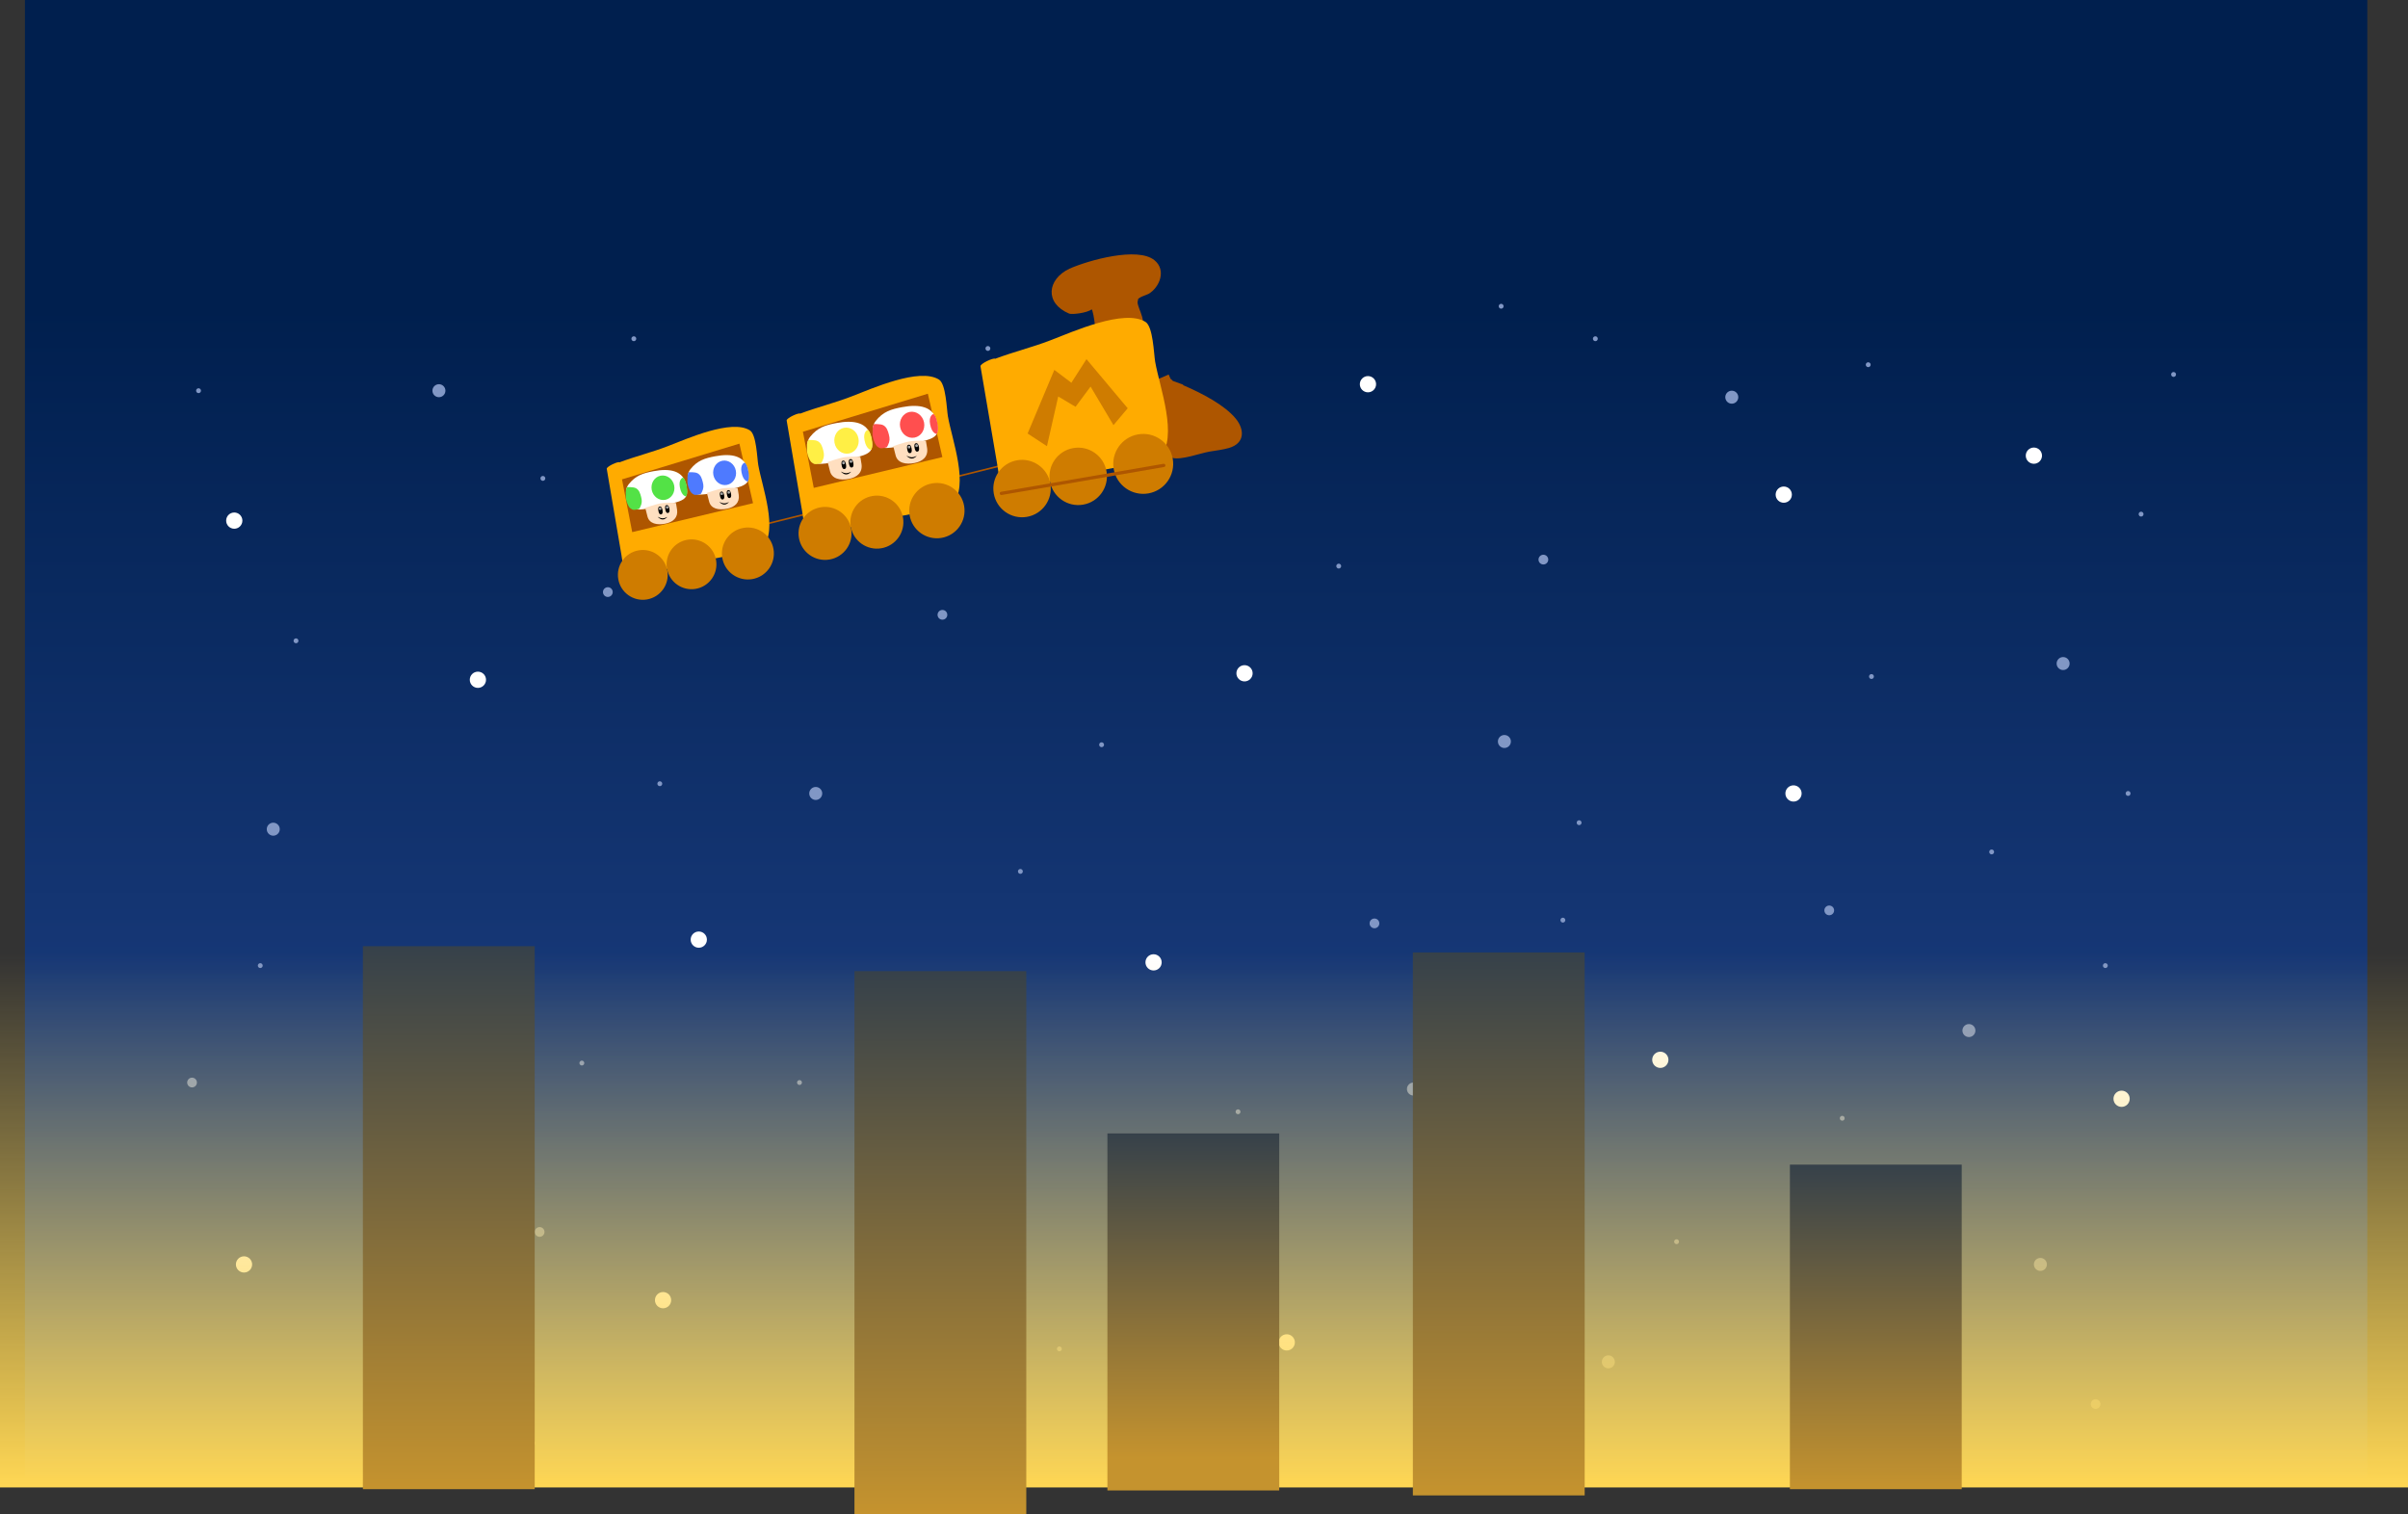 <svg version="1.1" xmlns="http://www.w3.org/2000/svg" xmlns:xlink="http://www.w3.org/1999/xlink" width="741.289" height="466.163" viewBox="0,0,741.289,466.163"><rect x="0" y="0" width="741.289" height="466.163" fill="#333333" stroke="none"/><defs><linearGradient x1="241.618" y1="0.942" x2="241.618" y2="361.241" gradientUnits="userSpaceOnUse" id="color-1"><stop offset="0" stop-color="#001f4e"/><stop offset="1" stop-color="#274a95"/></linearGradient><linearGradient x1="244.797" y1="199.966" x2="244.797" y2="364.291" gradientUnits="userSpaceOnUse" id="color-2"><stop offset="0" stop-color="#ffd754" stop-opacity="0"/><stop offset="1" stop-color="#ffd754"/></linearGradient><linearGradient x1="241.51" y1="255.301" x2="241.51" y2="355.217" gradientUnits="userSpaceOnUse" id="color-3"><stop offset="0" stop-color="#36414a"/><stop offset="1" stop-color="#c5932e"/></linearGradient><linearGradient x1="335.54" y1="199.578" x2="335.54" y2="366.745" gradientUnits="userSpaceOnUse" id="color-4"><stop offset="0" stop-color="#36414a"/><stop offset="1" stop-color="#c5932e"/></linearGradient><linearGradient x1="12.312" y1="197.657" x2="12.312" y2="364.824" gradientUnits="userSpaceOnUse" id="color-5"><stop offset="0" stop-color="#36414a"/><stop offset="1" stop-color="#c5932e"/></linearGradient><linearGradient x1="451.609" y1="264.908" x2="451.609" y2="364.824" gradientUnits="userSpaceOnUse" id="color-6"><stop offset="0" stop-color="#36414a"/><stop offset="1" stop-color="#c5932e"/></linearGradient><linearGradient x1="163.642" y1="205.343" x2="163.642" y2="372.51" gradientUnits="userSpaceOnUse" id="color-7"><stop offset="0" stop-color="#36414a"/><stop offset="1" stop-color="#c5932e"/></linearGradient></defs><g transform="translate(125.847,93.653)"><g data-paper-data="{&quot;isPaintingLayer&quot;:true}" fill-rule="nonzero" stroke-linejoin="miter" stroke-miterlimit="10" stroke-dasharray="" stroke-dashoffset="0" style="mix-blend-mode: normal"><path d="M-118.174,-93.653h721.087v454.894h-721.087z" data-paper-data="{&quot;origPos&quot;:null}" fill="url(#color-1)" stroke="none" stroke-width="0.857" stroke-linecap="butt"/><path d="M86.773,195.633c0,-1.381 1.119,-2.5 2.5,-2.5c1.381,0 2.5,1.119 2.5,2.5c0,1.381 -1.119,2.5 -2.5,2.5c-1.381,0 -2.5,-1.119 -2.5,-2.5z" fill="#ffffff" stroke="none" stroke-width="0.5" stroke-linecap="butt"/><path d="M254.773,113.633c0,-1.381 1.119,-2.5 2.5,-2.5c1.381,0 2.5,1.119 2.5,2.5c0,1.381 -1.119,2.5 -2.5,2.5c-1.381,0 -2.5,-1.119 -2.5,-2.5z" fill="#ffffff" stroke="none" stroke-width="0.5" stroke-linecap="butt"/><path d="M382.773,232.633c0,-1.381 1.119,-2.5 2.5,-2.5c1.381,0 2.5,1.119 2.5,2.5c0,1.381 -1.119,2.5 -2.5,2.5c-1.381,0 -2.5,-1.119 -2.5,-2.5z" fill="#ffffff" stroke="none" stroke-width="0.5" stroke-linecap="butt"/><path d="M267.773,319.633c0,-1.381 1.119,-2.5 2.5,-2.5c1.381,0 2.5,1.119 2.5,2.5c0,1.381 -1.119,2.5 -2.5,2.5c-1.381,0 -2.5,-1.119 -2.5,-2.5z" fill="#ffffff" stroke="none" stroke-width="0.5" stroke-linecap="butt"/><path d="M420.773,58.633c0,-1.381 1.119,-2.5 2.5,-2.5c1.381,0 2.5,1.119 2.5,2.5c0,1.381 -1.119,2.5 -2.5,2.5c-1.381,0 -2.5,-1.119 -2.5,-2.5z" fill="#ffffff" stroke="none" stroke-width="0.5" stroke-linecap="butt"/><path d="M444.773,308.633c0,-1.381 1.119,-2.5 2.5,-2.5c1.381,0 2.5,1.119 2.5,2.5c0,1.381 -1.119,2.5 -2.5,2.5c-1.381,0 -2.5,-1.119 -2.5,-2.5z" fill="#ffffff" stroke="none" stroke-width="0.5" stroke-linecap="butt"/><path d="M75.773,306.633c0,-1.381 1.119,-2.5 2.5,-2.5c1.381,0 2.5,1.119 2.5,2.5c0,1.381 -1.119,2.5 -2.5,2.5c-1.381,0 -2.5,-1.119 -2.5,-2.5z" fill="#ffffff" stroke="none" stroke-width="0.5" stroke-linecap="butt"/><path d="M423.773,150.633c0,-1.381 1.119,-2.5 2.5,-2.5c1.381,0 2.5,1.119 2.5,2.5c0,1.381 -1.119,2.5 -2.5,2.5c-1.381,0 -2.5,-1.119 -2.5,-2.5z" fill="#ffffff" stroke="none" stroke-width="0.5" stroke-linecap="butt"/><path d="M292.773,24.633c0,-1.381 1.119,-2.5 2.5,-2.5c1.381,0 2.5,1.119 2.5,2.5c0,1.381 -1.119,2.5 -2.5,2.5c-1.381,0 -2.5,-1.119 -2.5,-2.5z" fill="#ffffff" stroke="none" stroke-width="0.5" stroke-linecap="butt"/><path d="M18.773,115.633c0,-1.381 1.119,-2.5 2.5,-2.5c1.381,0 2.5,1.119 2.5,2.5c0,1.381 -1.119,2.5 -2.5,2.5c-1.381,0 -2.5,-1.119 -2.5,-2.5z" fill="#ffffff" stroke="none" stroke-width="0.5" stroke-linecap="butt"/><path d="M226.773,202.633c0,-1.381 1.119,-2.5 2.5,-2.5c1.381,0 2.5,1.119 2.5,2.5c0,1.381 -1.119,2.5 -2.5,2.5c-1.381,0 -2.5,-1.119 -2.5,-2.5z" fill="#ffffff" stroke="none" stroke-width="0.5" stroke-linecap="butt"/><path d="M-53.227,295.633c0,-1.381 1.119,-2.5 2.5,-2.5c1.381,0 2.5,1.119 2.5,2.5c0,1.381 -1.119,2.5 -2.5,2.5c-1.381,0 -2.5,-1.119 -2.5,-2.5z" fill="#ffffff" stroke="none" stroke-width="0.5" stroke-linecap="butt"/><path d="M-56.227,66.633c0,-1.381 1.119,-2.5 2.5,-2.5c1.381,0 2.5,1.119 2.5,2.5c0,1.381 -1.119,2.5 -2.5,2.5c-1.381,0 -2.5,-1.119 -2.5,-2.5z" fill="#ffffff" stroke="none" stroke-width="0.5" stroke-linecap="butt"/><path d="M497.773,46.633c0,-1.381 1.119,-2.5 2.5,-2.5c1.381,0 2.5,1.119 2.5,2.5c0,1.381 -1.119,2.5 -2.5,2.5c-1.381,0 -2.5,-1.119 -2.5,-2.5z" fill="#ffffff" stroke="none" stroke-width="0.5" stroke-linecap="butt"/><path d="M524.773,244.633c0,-1.381 1.119,-2.5 2.5,-2.5c1.381,0 2.5,1.119 2.5,2.5c0,1.381 -1.119,2.5 -2.5,2.5c-1.381,0 -2.5,-1.119 -2.5,-2.5z" fill="#ffffff" stroke="none" stroke-width="0.5" stroke-linecap="butt"/><path d="M-43.727,161.633c0,-1.105 0.895,-2 2,-2c1.105,0 2,0.895 2,2c0,1.105 -0.895,2 -2,2c-1.105,0 -2,-0.895 -2,-2z" fill="#8197c5" stroke="none" stroke-width="0.5" stroke-linecap="butt"/><path d="M7.273,26.633c0,-1.105 0.895,-2 2,-2c1.105,0 2,0.895 2,2c0,1.105 -0.895,2 -2,2c-1.105,0 -2,-0.895 -2,-2z" fill="#8197c5" stroke="none" stroke-width="0.5" stroke-linecap="butt"/><path d="M123.273,150.633c0,-1.105 0.895,-2 2,-2c1.105,0 2,0.895 2,2c0,1.105 -0.895,2 -2,2c-1.105,0 -2,-0.895 -2,-2z" fill="#8197c5" stroke="none" stroke-width="0.5" stroke-linecap="butt"/><path d="M219.273,52.633c0,-1.105 0.895,-2 2,-2c1.105,0 2,0.895 2,2c0,1.105 -0.895,2 -2,2c-1.105,0 -2,-0.895 -2,-2z" fill="#8197c5" stroke="none" stroke-width="0.5" stroke-linecap="butt"/><path d="M335.273,134.633c0,-1.105 0.895,-2 2,-2c1.105,0 2,0.895 2,2c0,1.105 -0.895,2 -2,2c-1.105,0 -2,-0.895 -2,-2z" fill="#8197c5" stroke="none" stroke-width="0.5" stroke-linecap="butt"/><path d="M507.273,110.633c0,-1.105 0.895,-2 2,-2c1.105,0 2,0.895 2,2c0,1.105 -0.895,2 -2,2c-1.105,0 -2,-0.895 -2,-2z" fill="#8197c5" stroke="none" stroke-width="0.5" stroke-linecap="butt"/><path d="M500.273,295.633c0,-1.105 0.895,-2 2,-2c1.105,0 2,0.895 2,2c0,1.105 -0.895,2 -2,2c-1.105,0 -2,-0.895 -2,-2z" fill="#8197c5" stroke="none" stroke-width="0.5" stroke-linecap="butt"/><path d="M367.273,325.633c0,-1.105 0.895,-2 2,-2c1.105,0 2,0.895 2,2c0,1.105 -0.895,2 -2,2c-1.105,0 -2,-0.895 -2,-2z" fill="#8197c5" stroke="none" stroke-width="0.5" stroke-linecap="butt"/><path d="M179.273,265.633c0,-1.105 0.895,-2 2,-2c1.105,0 2,0.895 2,2c0,1.105 -0.895,2 -2,2c-1.105,0 -2,-0.895 -2,-2z" fill="#8197c5" stroke="none" stroke-width="0.5" stroke-linecap="butt"/><path d="M307.273,241.633c0,-1.105 0.895,-2 2,-2c1.105,0 2,0.895 2,2c0,1.105 -0.895,2 -2,2c-1.105,0 -2,-0.895 -2,-2z" fill="#8197c5" stroke="none" stroke-width="0.5" stroke-linecap="butt"/><path d="M-6.727,229.633c0,-1.105 0.895,-2 2,-2c1.105,0 2,0.895 2,2c0,1.105 -0.895,2 -2,2c-1.105,0 -2,-0.895 -2,-2z" fill="#8197c5" stroke="none" stroke-width="0.5" stroke-linecap="butt"/><path d="M478.273,223.633c0,-1.105 0.895,-2 2,-2c1.105,0 2,0.895 2,2c0,1.105 -0.895,2 -2,2c-1.105,0 -2,-0.895 -2,-2z" fill="#8197c5" stroke="none" stroke-width="0.5" stroke-linecap="butt"/><path d="M405.273,28.633c0,-1.105 0.895,-2 2,-2c1.105,0 2,0.895 2,2c0,1.105 -0.895,2 -2,2c-1.105,0 -2,-0.895 -2,-2z" fill="#8197c5" stroke="none" stroke-width="0.5" stroke-linecap="butt"/><path d="M162.773,95.633c0,-0.828 0.672,-1.5 1.5,-1.5c0.828,0 1.5,0.672 1.5,1.5c0,0.828 -0.672,1.5 -1.5,1.5c-0.828,0 -1.5,-0.672 -1.5,-1.5z" fill="#8197c5" stroke="none" stroke-width="0.5" stroke-linecap="butt"/><path d="M295.773,190.633c0,-0.828 0.672,-1.5 1.5,-1.5c0.828,0 1.5,0.672 1.5,1.5c0,0.828 -0.672,1.5 -1.5,1.5c-0.828,0 -1.5,-0.672 -1.5,-1.5z" fill="#8197c5" stroke="none" stroke-width="0.5" stroke-linecap="butt"/><path d="M313.773,314.633c0,-0.828 0.672,-1.5 1.5,-1.5c0.828,0 1.5,0.672 1.5,1.5c0,0.828 -0.672,1.5 -1.5,1.5c-0.828,0 -1.5,-0.672 -1.5,-1.5z" fill="#8197c5" stroke="none" stroke-width="0.5" stroke-linecap="butt"/><path d="M435.773,186.633c0,-0.828 0.672,-1.5 1.5,-1.5c0.828,0 1.5,0.672 1.5,1.5c0,0.828 -0.672,1.5 -1.5,1.5c-0.828,0 -1.5,-0.672 -1.5,-1.5z" fill="#8197c5" stroke="none" stroke-width="0.5" stroke-linecap="butt"/><path d="M347.773,78.633c0,-0.828 0.672,-1.5 1.5,-1.5c0.828,0 1.5,0.672 1.5,1.5c0,0.828 -0.672,1.5 -1.5,1.5c-0.828,0 -1.5,-0.672 -1.5,-1.5z" fill="#8197c5" stroke="none" stroke-width="0.5" stroke-linecap="butt"/><path d="M59.773,88.633c0,-0.828 0.672,-1.5 1.5,-1.5c0.828,0 1.5,0.672 1.5,1.5c0,0.828 -0.672,1.5 -1.5,1.5c-0.828,0 -1.5,-0.672 -1.5,-1.5z" fill="#8197c5" stroke="none" stroke-width="0.5" stroke-linecap="butt"/><path d="M151.773,337.633c0,-0.828 0.672,-1.5 1.5,-1.5c0.828,0 1.5,0.672 1.5,1.5c0,0.828 -0.672,1.5 -1.5,1.5c-0.828,0 -1.5,-0.672 -1.5,-1.5z" fill="#8197c5" stroke="none" stroke-width="0.5" stroke-linecap="butt"/><path d="M38.773,285.633c0,-0.828 0.672,-1.5 1.5,-1.5c0.828,0 1.5,0.672 1.5,1.5c0,0.828 -0.672,1.5 -1.5,1.5c-0.828,0 -1.5,-0.672 -1.5,-1.5z" fill="#8197c5" stroke="none" stroke-width="0.5" stroke-linecap="butt"/><path d="M-68.227,239.633c0,-0.828 0.672,-1.5 1.5,-1.5c0.828,0 1.5,0.672 1.5,1.5c0,0.828 -0.672,1.5 -1.5,1.5c-0.828,0 -1.5,-0.672 -1.5,-1.5z" fill="#8197c5" stroke="none" stroke-width="0.5" stroke-linecap="butt"/><path d="M-12.227,342.633c0,-0.828 0.672,-1.5 1.5,-1.5c0.828,0 1.5,0.672 1.5,1.5c0,0.828 -0.672,1.5 -1.5,1.5c-0.828,0 -1.5,-0.672 -1.5,-1.5z" fill="#8197c5" stroke="none" stroke-width="0.5" stroke-linecap="butt"/><path d="M517.773,338.633c0,-0.828 0.672,-1.5 1.5,-1.5c0.828,0 1.5,0.672 1.5,1.5c0,0.828 -0.672,1.5 -1.5,1.5c-0.828,0 -1.5,-0.672 -1.5,-1.5z" fill="#8197c5" stroke="none" stroke-width="0.5" stroke-linecap="butt"/><path d="M187.523,174.633c0,-0.414 0.336,-0.75 0.75,-0.75c0.414,0 0.75,0.336 0.75,0.75c0,0.414 -0.336,0.75 -0.75,0.75c-0.414,0 -0.75,-0.336 -0.75,-0.75z" fill="#8197c5" stroke="none" stroke-width="0.5" stroke-linecap="butt"/><path d="M119.523,239.633c0,-0.414 0.336,-0.75 0.75,-0.75c0.414,0 0.75,0.336 0.75,0.75c0,0.414 -0.336,0.75 -0.75,0.75c-0.414,0 -0.75,-0.336 -0.75,-0.75z" fill="#8197c5" stroke="none" stroke-width="0.5" stroke-linecap="butt"/><path d="M76.523,147.633c0,-0.414 0.336,-0.75 0.75,-0.75c0.414,0 0.75,0.336 0.75,0.75c0,0.414 -0.336,0.75 -0.75,0.75c-0.414,0 -0.75,-0.336 -0.75,-0.75z" fill="#8197c5" stroke="none" stroke-width="0.5" stroke-linecap="butt"/><path d="M40.523,53.633c0,-0.414 0.336,-0.75 0.75,-0.75c0.414,0 0.75,0.336 0.75,0.75c0,0.414 -0.336,0.75 -0.75,0.75c-0.414,0 -0.75,-0.336 -0.75,-0.75z" fill="#8197c5" stroke="none" stroke-width="0.5" stroke-linecap="butt"/><path d="M222.523,284.633c0,-0.414 0.336,-0.75 0.75,-0.75c0.414,0 0.75,0.336 0.75,0.75c0,0.414 -0.336,0.75 -0.75,0.75c-0.414,0 -0.75,-0.336 -0.75,-0.75z" fill="#8197c5" stroke="none" stroke-width="0.5" stroke-linecap="butt"/><path d="M354.523,189.633c0,-0.414 0.336,-0.75 0.75,-0.75c0.414,0 0.75,0.336 0.75,0.75c0,0.414 -0.336,0.75 -0.75,0.75c-0.414,0 -0.75,-0.336 -0.75,-0.75z" fill="#8197c5" stroke="none" stroke-width="0.5" stroke-linecap="butt"/><path d="M389.523,288.633c0,-0.414 0.336,-0.75 0.75,-0.75c0.414,0 0.75,0.336 0.75,0.75c0,0.414 -0.336,0.75 -0.75,0.75c-0.414,0 -0.75,-0.336 -0.75,-0.75z" fill="#8197c5" stroke="none" stroke-width="0.5" stroke-linecap="butt"/><path d="M521.523,203.633c0,-0.414 0.336,-0.75 0.75,-0.75c0.414,0 0.75,0.336 0.75,0.75c0,0.414 -0.336,0.75 -0.75,0.75c-0.414,0 -0.75,-0.336 -0.75,-0.75z" fill="#8197c5" stroke="none" stroke-width="0.5" stroke-linecap="butt"/><path d="M449.523,114.633c0,-0.414 0.336,-0.75 0.75,-0.75c0.414,0 0.75,0.336 0.75,0.75c0,0.414 -0.336,0.75 -0.75,0.75c-0.414,0 -0.75,-0.336 -0.75,-0.75z" fill="#8197c5" stroke="none" stroke-width="0.5" stroke-linecap="butt"/><path d="M335.523,0.633c0,-0.414 0.336,-0.75 0.75,-0.75c0.414,0 0.75,0.336 0.75,0.75c0,0.414 -0.336,0.75 -0.75,0.75c-0.414,0 -0.75,-0.336 -0.75,-0.75z" fill="#8197c5" stroke="none" stroke-width="0.5" stroke-linecap="butt"/><path d="M359.523,159.633c0,-0.414 0.336,-0.75 0.75,-0.75c0.414,0 0.75,0.336 0.75,0.75c0,0.414 -0.336,0.75 -0.75,0.75c-0.414,0 -0.75,-0.336 -0.75,-0.75z" fill="#8197c5" stroke="none" stroke-width="0.5" stroke-linecap="butt"/><path d="M177.523,13.633c0,-0.414 0.336,-0.75 0.75,-0.75c0.414,0 0.75,0.336 0.75,0.75c0,0.414 -0.336,0.75 -0.75,0.75c-0.414,0 -0.75,-0.336 -0.75,-0.75z" fill="#8197c5" stroke="none" stroke-width="0.5" stroke-linecap="butt"/><path d="M430.523,348.633c0,-0.414 0.336,-0.75 0.75,-0.75c0.414,0 0.75,0.336 0.75,0.75c0,0.414 -0.336,0.75 -0.75,0.75c-0.414,0 -0.75,-0.336 -0.75,-0.75z" fill="#8197c5" stroke="none" stroke-width="0.5" stroke-linecap="butt"/><path d="M528.523,150.633c0,-0.414 0.336,-0.75 0.75,-0.75c0.414,0 0.75,0.336 0.75,0.75c0,0.414 -0.336,0.75 -0.75,0.75c-0.414,0 -0.75,-0.336 -0.75,-0.75z" fill="#8197c5" stroke="none" stroke-width="0.5" stroke-linecap="butt"/><path d="M542.523,21.633c0,-0.414 0.336,-0.75 0.75,-0.75c0.414,0 0.75,0.336 0.75,0.75c0,0.414 -0.336,0.75 -0.75,0.75c-0.414,0 -0.75,-0.336 -0.75,-0.75z" fill="#8197c5" stroke="none" stroke-width="0.5" stroke-linecap="butt"/><path d="M212.523,135.633c0,-0.414 0.336,-0.75 0.75,-0.75c0.414,0 0.75,0.336 0.75,0.75c0,0.414 -0.336,0.75 -0.75,0.75c-0.414,0 -0.75,-0.336 -0.75,-0.75z" fill="#8197c5" stroke="none" stroke-width="0.5" stroke-linecap="butt"/><path d="M37.523,350.633c0,-0.414 0.336,-0.75 0.75,-0.75c0.414,0 0.75,0.336 0.75,0.75c0,0.414 -0.336,0.75 -0.75,0.75c-0.414,0 -0.75,-0.336 -0.75,-0.75z" fill="#8197c5" stroke="none" stroke-width="0.5" stroke-linecap="butt"/><path d="M68.523,10.633c0,-0.414 0.336,-0.75 0.75,-0.75c0.414,0 0.75,0.336 0.75,0.75c0,0.414 -0.336,0.75 -0.75,0.75c-0.414,0 -0.75,-0.336 -0.75,-0.75z" fill="#8197c5" stroke="none" stroke-width="0.5" stroke-linecap="butt"/><path d="M285.523,80.633c0,-0.414 0.336,-0.75 0.75,-0.75c0.414,0 0.75,0.336 0.75,0.75c0,0.414 -0.336,0.75 -0.75,0.75c-0.414,0 -0.75,-0.336 -0.75,-0.75z" fill="#8197c5" stroke="none" stroke-width="0.5" stroke-linecap="butt"/><path d="M364.523,10.633c0,-0.414 0.336,-0.75 0.75,-0.75c0.414,0 0.75,0.336 0.75,0.75c0,0.414 -0.336,0.75 -0.75,0.75c-0.414,0 -0.75,-0.336 -0.75,-0.75z" fill="#8197c5" stroke="none" stroke-width="0.5" stroke-linecap="butt"/><path d="M448.523,18.633c0,-0.414 0.336,-0.75 0.75,-0.75c0.414,0 0.75,0.336 0.75,0.75c0,0.414 -0.336,0.75 -0.75,0.75c-0.414,0 -0.75,-0.336 -0.75,-0.75z" fill="#8197c5" stroke="none" stroke-width="0.5" stroke-linecap="butt"/><path d="M532.523,64.633c0,-0.414 0.336,-0.75 0.75,-0.75c0.414,0 0.75,0.336 0.75,0.75c0,0.414 -0.336,0.75 -0.75,0.75c-0.414,0 -0.75,-0.336 -0.75,-0.75z" fill="#8197c5" stroke="none" stroke-width="0.5" stroke-linecap="butt"/><path d="M486.523,168.633c0,-0.414 0.336,-0.75 0.75,-0.75c0.414,0 0.75,0.336 0.75,0.75c0,0.414 -0.336,0.75 -0.75,0.75c-0.414,0 -0.75,-0.336 -0.75,-0.75z" fill="#8197c5" stroke="none" stroke-width="0.5" stroke-linecap="butt"/><path d="M440.523,250.633c0,-0.414 0.336,-0.75 0.75,-0.75c0.414,0 0.75,0.336 0.75,0.75c0,0.414 -0.336,0.75 -0.75,0.75c-0.414,0 -0.75,-0.336 -0.75,-0.75z" fill="#8197c5" stroke="none" stroke-width="0.5" stroke-linecap="butt"/><path d="M344.523,278.633c0,-0.414 0.336,-0.75 0.75,-0.75c0.414,0 0.75,0.336 0.75,0.75c0,0.414 -0.336,0.75 -0.75,0.75c-0.414,0 -0.75,-0.336 -0.75,-0.75z" fill="#8197c5" stroke="none" stroke-width="0.5" stroke-linecap="butt"/><path d="M254.523,248.633c0,-0.414 0.336,-0.75 0.75,-0.75c0.414,0 0.75,0.336 0.75,0.75c0,0.414 -0.336,0.75 -0.75,0.75c-0.414,0 -0.75,-0.336 -0.75,-0.75z" fill="#8197c5" stroke="none" stroke-width="0.5" stroke-linecap="butt"/><path d="M180.523,222.633c0,-0.414 0.336,-0.75 0.75,-0.75c0.414,0 0.75,0.336 0.75,0.75c0,0.414 -0.336,0.75 -0.75,0.75c-0.414,0 -0.75,-0.336 -0.75,-0.75z" fill="#8197c5" stroke="none" stroke-width="0.5" stroke-linecap="butt"/><path d="M52.523,233.633c0,-0.414 0.336,-0.75 0.75,-0.75c0.414,0 0.75,0.336 0.75,0.75c0,0.414 -0.336,0.75 -0.75,0.75c-0.414,0 -0.75,-0.336 -0.75,-0.75z" fill="#8197c5" stroke="none" stroke-width="0.5" stroke-linecap="butt"/><path d="M199.523,321.633c0,-0.414 0.336,-0.75 0.75,-0.75c0.414,0 0.75,0.336 0.75,0.75c0,0.414 -0.336,0.75 -0.75,0.75c-0.414,0 -0.75,-0.336 -0.75,-0.75z" fill="#8197c5" stroke="none" stroke-width="0.5" stroke-linecap="butt"/><path d="M-46.477,203.633c0,-0.414 0.336,-0.75 0.75,-0.75c0.414,0 0.75,0.336 0.75,0.75c0,0.414 -0.336,0.75 -0.75,0.75c-0.414,0 -0.75,-0.336 -0.75,-0.75z" fill="#8197c5" stroke="none" stroke-width="0.5" stroke-linecap="butt"/><path d="M-35.477,103.633c0,-0.414 0.336,-0.75 0.75,-0.75c0.414,0 0.75,0.336 0.75,0.75c0,0.414 -0.336,0.75 -0.75,0.75c-0.414,0 -0.75,-0.336 -0.75,-0.75z" fill="#8197c5" stroke="none" stroke-width="0.5" stroke-linecap="butt"/><path d="M-65.477,26.633c0,-0.414 0.336,-0.75 0.75,-0.75c0.414,0 0.75,0.336 0.75,0.75c0,0.414 -0.336,0.75 -0.75,0.75c-0.414,0 -0.75,-0.336 -0.75,-0.75z" fill="#8197c5" stroke="none" stroke-width="0.5" stroke-linecap="butt"/><path d="M-125.847,364.291v-164.325h741.289v164.325z" fill="url(#color-2)" stroke="none" stroke-width="NaN" stroke-linecap="butt"/><g data-paper-data="{&quot;index&quot;:null}"><path d="M188.668,48.117l-82.421,20.474" data-paper-data="{&quot;origPos&quot;:null}" fill="none" stroke="#ae5600" stroke-width="0.5" stroke-linecap="round"/><g data-paper-data="{&quot;origPos&quot;:null}" stroke="none" stroke-linecap="butt"><g data-paper-data="{&quot;origPos&quot;:null}"><path d="M120.498,33.683c5.22,-1.963 10.504,-3.242 15.703,-5.247c6.404,-2.457 20.965,-9 27.011,-5.229c2.171,1.354 2.362,9.071 2.75,11.325c1.231,7.147 6.659,21.327 1.339,27.243c-1.396,1.553 -7.87,2.076 -10.018,2.446c-7.897,1.039 -15.99,3.651 -24.002,4.856c-2.172,0.327 -4.915,2.334 -7.093,1.531c-5.032,-1.855 -4.362,-2.576 -5.08,-6.748c-1.318,-7.648 -4.788,-28.08 -4.788,-28.08c0.008,-0.758 3.728,-2.462 4.179,-2.096z" data-paper-data="{&quot;origPos&quot;:null}" fill="#ffab00" stroke-width="0.5"/><path d="M120.096,71.953c-0.765,-4.441 2.215,-8.661 6.656,-9.426c4.441,-0.765 8.661,2.215 9.426,6.656c0.765,4.441 -2.215,8.661 -6.656,9.426c-4.441,0.765 -8.661,-2.215 -9.426,-6.656z" data-paper-data="{&quot;origPos&quot;:null}" fill="#cf7c00" stroke-width="0"/><path d="M136.057,68.483c-0.765,-4.441 2.215,-8.661 6.656,-9.426c4.441,-0.765 8.661,2.215 9.426,6.656c0.765,4.441 -2.215,8.661 -6.656,9.426c-4.441,0.765 -8.661,-2.215 -9.426,-6.656z" data-paper-data="{&quot;origPos&quot;:null}" fill="#cf7c00" stroke-width="0"/><path d="M154.176,65.001c-0.798,-4.634 2.311,-9.038 6.945,-9.836c4.634,-0.798 9.038,2.311 9.836,6.945c0.798,4.634 -2.311,9.038 -6.945,9.836c-4.634,0.798 -9.038,-2.311 -9.836,-6.945z" data-paper-data="{&quot;origPos&quot;:null}" fill="#cf7c00" stroke-width="0"/><path d="M124.667,56.551l-3.345,-17.282l38.467,-11.707l4.46,19.512z" data-paper-data="{&quot;origPos&quot;:null}" fill="#ae5600" stroke-width="0"/></g><g data-paper-data="{&quot;origPos&quot;:null,&quot;index&quot;:null,&quot;origRot&quot;:0}"><g data-paper-data="{&quot;origPos&quot;:null}" fill="none" stroke-width="1" font-family="sans-serif" font-weight="normal" font-size="12" text-anchor="start"/><g data-paper-data="{&quot;origPos&quot;:null}" fill="none" stroke-width="1" font-family="sans-serif" font-weight="normal" font-size="12" text-anchor="start"/><g data-paper-data="{&quot;origPos&quot;:null}" fill="none" stroke-width="1" font-family="sans-serif" font-weight="normal" font-size="12" text-anchor="start"/><g data-paper-data="{&quot;origPos&quot;:null}" fill="none" stroke-width="1" font-family="sans-serif" font-weight="normal" font-size="12" text-anchor="start"/><g data-paper-data="{&quot;origPos&quot;:null}" fill="none" stroke-width="1" font-family="sans-serif" font-weight="normal" font-size="12" text-anchor="start"/><g data-paper-data="{&quot;origPos&quot;:null}" stroke-width="0"><g data-paper-data="{&quot;origPos&quot;:null}"><path d="M131.693,36.583c5.242,-0.983 9.868,-0.306 10.738,4.867c0.464,2.759 0.29,4.005 -2.324,5.004c-2.001,0.765 -8.012,1.872 -10.11,2.304c-4.586,0.943 -6.352,0.391 -7.174,-3.546c-0.321,-1.54 -0.281,-3.108 0.694,-4.342c2.286,-2.892 4.675,-3.63 8.175,-4.287z" data-paper-data="{&quot;origPos&quot;:null}" fill="#ffffff"/><path d="M138.427,41.322c0.41,2.185 -0.907,4.266 -2.942,4.647c-2.035,0.382 -4.017,-1.08 -4.426,-3.265c-0.41,-2.185 0.907,-4.266 2.942,-4.647c2.035,-0.382 4.017,1.08 4.426,3.265z" data-paper-data="{&quot;origPos&quot;:null}" fill="#ffef45"/><path d="M122.897,46.711c-0.242,-0.939 -0.421,-1.191 -0.307,-3.082c-0.108,-0.727 0.354,-1.798 0.354,-1.798c0,0 2.089,-0.16 2.972,0.347c1.037,0.594 1.374,1.695 1.675,2.851c0.317,1.216 0.309,2.047 -0.269,3.247c-0.28,0.581 -0.393,0.669 -0.393,0.669c0,0 -1.458,0.494 -2.213,0.217c-0.922,-0.477 -1.257,-0.886 -1.818,-2.451z" data-paper-data="{&quot;origPos&quot;:null,&quot;origRot&quot;:0}" fill="#ffef45"/><path d="M140.29,41.891c-0.532,-2.719 0.992,-3.194 0.992,-3.194c0,0 0.717,0.113 1.254,2.831c0.471,2.383 -0.162,3.331 -0.162,3.331c0,0 -1.498,0.03 -2.084,-2.967z" data-paper-data="{&quot;origPos&quot;:null}" fill="#ffef45"/></g><g data-paper-data="{&quot;origPos&quot;:null}"><path d="M138.979,46.988c0,0 0.173,0.782 0.385,2.221c0.378,2.563 -1.305,4.092 -3.913,4.581c-2.608,0.489 -5.233,0.058 -5.814,-2.467c-0.313,-1.362 -0.715,-2.73 -0.715,-2.73c0,0 3.661,-1.253 4.969,-1.453c2.534,-0.388 5.088,-0.153 5.088,-0.153z" data-paper-data="{&quot;origPos&quot;:null}" fill="#ffdfc0"/><path d="M134.655,52.406c-0.949,0.008 -1.637,-0.888 -1.637,-0.888c0,0 0.879,0.518 1.634,0.512c0.755,-0.006 1.507,-0.463 1.507,-0.463c0,0 -0.555,0.83 -1.504,0.838z" data-paper-data="{&quot;origPos&quot;:null,&quot;origRot&quot;:0}" fill="#000000"/><g data-paper-data="{&quot;origPos&quot;:null}"><path d="M136.841,48.858c0.133,0.71 0.065,1.305 -0.43,1.411c-0.545,0.117 -0.779,-0.45 -0.912,-1.16c-0.133,-0.71 -0.093,-1.313 0.429,-1.411c0.522,-0.098 0.779,0.45 0.912,1.16z" data-paper-data="{&quot;origPos&quot;:null}" fill="#000000"/><path d="M136.521,48.353c0.044,0.237 -0.025,0.444 -0.323,0.504c-0.329,0.067 -0.44,-0.116 -0.484,-0.353c-0.044,-0.237 0.009,-0.445 0.323,-0.504c0.314,-0.059 0.44,0.116 0.484,0.353z" data-paper-data="{&quot;origPos&quot;:null}" fill="#aaaaaa"/></g><g data-paper-data="{&quot;origPos&quot;:null}"><path d="M134.584,49.325c0.133,0.71 0.065,1.305 -0.43,1.411c-0.545,0.117 -0.779,-0.45 -0.912,-1.16c-0.133,-0.71 -0.093,-1.313 0.429,-1.411c0.522,-0.098 0.779,0.45 0.912,1.16z" data-paper-data="{&quot;origPos&quot;:null}" fill="#000000"/><path d="M134.22,48.796c0.044,0.237 -0.025,0.444 -0.323,0.504c-0.329,0.067 -0.44,-0.116 -0.484,-0.353c-0.044,-0.237 0.009,-0.445 0.323,-0.504c0.314,-0.059 0.44,0.116 0.484,0.353z" data-paper-data="{&quot;origPos&quot;:null}" fill="#aaaaaa"/></g></g></g></g><g data-paper-data="{&quot;origPos&quot;:null,&quot;index&quot;:null,&quot;origRot&quot;:0}"><g data-paper-data="{&quot;origPos&quot;:null}" fill="none" stroke-width="1" font-family="sans-serif" font-weight="normal" font-size="12" text-anchor="start"/><g data-paper-data="{&quot;origPos&quot;:null}" fill="none" stroke-width="1" font-family="sans-serif" font-weight="normal" font-size="12" text-anchor="start"/><g data-paper-data="{&quot;origPos&quot;:null}" fill="none" stroke-width="1" font-family="sans-serif" font-weight="normal" font-size="12" text-anchor="start"/><g data-paper-data="{&quot;origPos&quot;:null}" fill="none" stroke-width="1" font-family="sans-serif" font-weight="normal" font-size="12" text-anchor="start"/><g data-paper-data="{&quot;origPos&quot;:null}" fill="none" stroke-width="1" font-family="sans-serif" font-weight="normal" font-size="12" text-anchor="start"/><g data-paper-data="{&quot;origPos&quot;:null}" stroke-width="0"><g data-paper-data="{&quot;origPos&quot;:null}"><path d="M151.889,31.693c5.242,-0.983 9.868,-0.306 10.738,4.867c0.464,2.759 0.29,4.005 -2.324,5.004c-2.001,0.765 -8.012,1.872 -10.11,2.304c-4.586,0.943 -6.352,0.391 -7.174,-3.546c-0.321,-1.54 -0.281,-3.108 0.694,-4.342c2.286,-2.892 4.675,-3.63 8.175,-4.286z" data-paper-data="{&quot;origPos&quot;:null}" fill="#ffffff"/><path d="M158.623,36.432c0.41,2.185 -0.907,4.266 -2.942,4.647c-2.035,0.382 -4.017,-1.08 -4.427,-3.265c-0.41,-2.185 0.907,-4.266 2.942,-4.647c2.035,-0.382 4.017,1.08 4.426,3.265z" data-paper-data="{&quot;origPos&quot;:null}" fill="#ff4f4f"/><path d="M143.094,41.82c-0.242,-0.939 -0.421,-1.191 -0.307,-3.082c-0.108,-0.727 0.354,-1.798 0.354,-1.798c0,0 2.089,-0.16 2.972,0.347c1.037,0.594 1.374,1.695 1.675,2.851c0.317,1.216 0.309,2.047 -0.269,3.247c-0.28,0.581 -0.393,0.669 -0.393,0.669c0,0 -1.458,0.494 -2.212,0.217c-0.922,-0.477 -1.257,-0.886 -1.818,-2.451z" data-paper-data="{&quot;origPos&quot;:null,&quot;origRot&quot;:0}" fill="#ff4f4f"/><path d="M160.486,37.001c-0.532,-2.719 0.992,-3.194 0.992,-3.194c0,0 0.717,0.113 1.254,2.831c0.471,2.383 -0.162,3.331 -0.162,3.331c0,0 -1.498,0.03 -2.084,-2.967z" data-paper-data="{&quot;origPos&quot;:null}" fill="#ff4f4f"/></g><g data-paper-data="{&quot;origPos&quot;:null}"><path d="M159.175,42.098c0,0 0.173,0.782 0.385,2.221c0.378,2.563 -1.305,4.092 -3.913,4.581c-2.608,0.489 -5.233,0.058 -5.814,-2.467c-0.313,-1.362 -0.715,-2.73 -0.715,-2.73c0,0 3.661,-1.253 4.969,-1.453c2.534,-0.388 5.088,-0.153 5.088,-0.153z" data-paper-data="{&quot;origPos&quot;:null}" fill="#ffdfc0"/><path d="M154.852,47.515c-0.949,0.008 -1.637,-0.888 -1.637,-0.888c0,0 0.879,0.518 1.634,0.512c0.755,-0.006 1.507,-0.463 1.507,-0.463c0,0 -0.555,0.83 -1.504,0.838z" data-paper-data="{&quot;origPos&quot;:null,&quot;origRot&quot;:0}" fill="#000000"/><g data-paper-data="{&quot;origPos&quot;:null}"><path d="M157.038,43.968c0.133,0.71 0.065,1.305 -0.43,1.411c-0.545,0.117 -0.779,-0.45 -0.912,-1.16c-0.133,-0.71 -0.093,-1.313 0.429,-1.411c0.522,-0.098 0.779,0.45 0.912,1.16z" data-paper-data="{&quot;origPos&quot;:null}" fill="#000000"/><path d="M156.718,43.463c0.044,0.237 -0.025,0.444 -0.323,0.504c-0.329,0.067 -0.44,-0.116 -0.484,-0.353c-0.044,-0.237 0.009,-0.445 0.323,-0.504c0.314,-0.059 0.44,0.116 0.484,0.353z" data-paper-data="{&quot;origPos&quot;:null}" fill="#aaaaaa"/></g><g data-paper-data="{&quot;origPos&quot;:null}"><path d="M154.78,44.435c0.133,0.71 0.065,1.305 -0.43,1.411c-0.545,0.117 -0.779,-0.45 -0.912,-1.16c-0.133,-0.71 -0.093,-1.313 0.43,-1.411c0.522,-0.098 0.779,0.45 0.912,1.16z" data-paper-data="{&quot;origPos&quot;:null}" fill="#000000"/><path d="M154.417,43.905c0.044,0.237 -0.025,0.444 -0.323,0.504c-0.329,0.067 -0.44,-0.116 -0.484,-0.353c-0.044,-0.237 0.009,-0.445 0.323,-0.504c0.314,-0.059 0.44,0.116 0.484,0.353z" data-paper-data="{&quot;origPos&quot;:null}" fill="#aaaaaa"/></g></g></g></g></g><g data-paper-data="{&quot;origPos&quot;:null}" stroke="none" stroke-linecap="butt"><g data-paper-data="{&quot;origPos&quot;:null}"><path d="M64.86,48.685c4.904,-1.844 9.87,-3.046 14.754,-4.93c6.017,-2.308 19.698,-8.456 25.379,-4.914c2.04,1.272 2.219,8.523 2.584,10.641c1.157,6.715 6.257,20.038 1.259,25.597c-1.312,1.459 -7.395,1.951 -9.413,2.298c-7.42,0.976 -15.024,3.43 -22.552,4.562c-2.04,0.307 -4.618,2.193 -6.664,1.438c-4.728,-1.743 -4.098,-2.421 -4.774,-6.34c-1.238,-7.186 -4.498,-26.384 -4.498,-26.384c0.007,-0.712 3.503,-2.313 3.926,-1.969z" data-paper-data="{&quot;origPos&quot;:null}" fill="#ffab00" stroke-width="0.5"/><path d="M64.482,84.643c-0.719,-4.173 2.081,-8.138 6.253,-8.857c4.173,-0.719 8.138,2.081 8.857,6.253c0.719,4.173 -2.081,8.138 -6.253,8.857c-4.173,0.719 -8.138,-2.081 -8.857,-6.253z" data-paper-data="{&quot;origPos&quot;:null}" fill="#cf7c00" stroke-width="0"/><path d="M79.479,81.382c-0.719,-4.173 2.081,-8.138 6.253,-8.857c4.173,-0.719 8.138,2.081 8.857,6.253c0.719,4.173 -2.081,8.138 -6.253,8.857c-4.173,0.719 -8.138,-2.081 -8.857,-6.253z" data-paper-data="{&quot;origPos&quot;:null}" fill="#cf7c00" stroke-width="0"/><path d="M96.504,78.111c-0.75,-4.354 2.171,-8.492 6.525,-9.242c4.354,-0.75 8.492,2.171 9.242,6.525c0.75,4.354 -2.171,8.492 -6.525,9.242c-4.354,0.75 -8.492,-2.171 -9.242,-6.525z" data-paper-data="{&quot;origPos&quot;:null}" fill="#cf7c00" stroke-width="0"/><path d="M68.777,70.172l-3.143,-16.238l36.143,-11l4.19,18.333z" data-paper-data="{&quot;origPos&quot;:null}" fill="#ae5600" stroke-width="0"/></g><g data-paper-data="{&quot;origPos&quot;:null,&quot;index&quot;:null,&quot;origRot&quot;:0}"><g data-paper-data="{&quot;origPos&quot;:null}" fill="none" stroke-width="1" font-family="sans-serif" font-weight="normal" font-size="12" text-anchor="start"/><g data-paper-data="{&quot;origPos&quot;:null}" fill="none" stroke-width="1" font-family="sans-serif" font-weight="normal" font-size="12" text-anchor="start"/><g data-paper-data="{&quot;origPos&quot;:null}" fill="none" stroke-width="1" font-family="sans-serif" font-weight="normal" font-size="12" text-anchor="start"/><g data-paper-data="{&quot;origPos&quot;:null}" fill="none" stroke-width="1" font-family="sans-serif" font-weight="normal" font-size="12" text-anchor="start"/><g data-paper-data="{&quot;origPos&quot;:null}" fill="none" stroke-width="1" font-family="sans-serif" font-weight="normal" font-size="12" text-anchor="start"/><g data-paper-data="{&quot;origPos&quot;:null}" stroke-width="0"><g data-paper-data="{&quot;origPos&quot;:null}"><path d="M75.378,51.41c4.925,-0.924 9.272,-0.288 10.089,4.573c0.436,2.592 0.272,3.763 -2.183,4.701c-1.88,0.718 -7.528,1.759 -9.5,2.164c-4.309,0.886 -5.969,0.368 -6.74,-3.332c-0.302,-1.447 -0.264,-2.92 0.652,-4.08c2.148,-2.717 4.392,-3.41 7.681,-4.028z" data-paper-data="{&quot;origPos&quot;:null}" fill="#ffffff"/><path d="M81.706,55.863c0.385,2.053 -0.852,4.008 -2.764,4.367c-1.912,0.359 -3.774,-1.015 -4.159,-3.068c-0.385,-2.053 0.853,-4.008 2.764,-4.367c1.912,-0.359 3.774,1.015 4.159,3.068z" data-paper-data="{&quot;origPos&quot;:null}" fill="#53e246"/><path d="M67.114,60.926c-0.228,-0.882 -0.396,-1.119 -0.289,-2.896c-0.102,-0.683 0.332,-1.689 0.332,-1.689c0,0 1.963,-0.15 2.793,0.326c0.974,0.558 1.291,1.592 1.574,2.678c0.297,1.142 0.29,1.923 -0.253,3.051c-0.263,0.546 -0.369,0.628 -0.369,0.628c0,0 -1.37,0.464 -2.079,0.204c-0.866,-0.449 -1.181,-0.832 -1.708,-2.303z" data-paper-data="{&quot;origPos&quot;:null,&quot;origRot&quot;:0}" fill="#53e246"/><path d="M83.456,56.397c-0.5,-2.555 0.932,-3.001 0.932,-3.001c0,0 0.674,0.106 1.179,2.66c0.442,2.239 -0.152,3.13 -0.152,3.13c0,0 -1.408,0.028 -1.958,-2.788z" data-paper-data="{&quot;origPos&quot;:null}" fill="#53e246"/></g><g data-paper-data="{&quot;origPos&quot;:null}"><path d="M82.224,61.187c0,0 0.163,0.735 0.362,2.087c0.355,2.408 -1.226,3.845 -3.677,4.305c-2.451,0.46 -4.917,0.054 -5.463,-2.318c-0.295,-1.28 -0.671,-2.565 -0.671,-2.565c0,0 3.44,-1.177 4.669,-1.365c2.381,-0.365 4.781,-0.143 4.781,-0.143z" data-paper-data="{&quot;origPos&quot;:null}" fill="#ffdfc0"/><path d="M78.162,66.277c-0.892,0.007 -1.538,-0.834 -1.538,-0.834c0,0 0.826,0.487 1.535,0.481c0.709,-0.006 1.416,-0.435 1.416,-0.435c0,0 -0.522,0.78 -1.413,0.788z" data-paper-data="{&quot;origPos&quot;:null,&quot;origRot&quot;:0}" fill="#000000"/><g data-paper-data="{&quot;origPos&quot;:null}"><path d="M80.216,62.944c0.125,0.667 0.061,1.226 -0.404,1.326c-0.512,0.11 -0.732,-0.423 -0.857,-1.09c-0.125,-0.667 -0.087,-1.234 0.404,-1.326c0.491,-0.092 0.732,0.422 0.857,1.09z" data-paper-data="{&quot;origPos&quot;:null}" fill="#000000"/><path d="M79.915,62.469c0.042,0.222 -0.024,0.417 -0.304,0.474c-0.309,0.063 -0.413,-0.109 -0.455,-0.332c-0.042,-0.222 0.008,-0.418 0.304,-0.474c0.295,-0.055 0.413,0.109 0.455,0.332z" data-paper-data="{&quot;origPos&quot;:null}" fill="#aaaaaa"/></g><g data-paper-data="{&quot;origPos&quot;:null}"><path d="M78.095,63.383c0.125,0.667 0.061,1.226 -0.404,1.326c-0.512,0.11 -0.732,-0.423 -0.857,-1.09c-0.125,-0.667 -0.087,-1.234 0.404,-1.326c0.491,-0.092 0.732,0.423 0.857,1.09z" data-paper-data="{&quot;origPos&quot;:null}" fill="#000000"/><path d="M77.753,62.885c0.042,0.222 -0.024,0.417 -0.304,0.474c-0.309,0.063 -0.413,-0.109 -0.455,-0.332c-0.042,-0.222 0.008,-0.419 0.304,-0.474c0.295,-0.055 0.413,0.109 0.455,0.332z" data-paper-data="{&quot;origPos&quot;:null}" fill="#aaaaaa"/></g></g></g></g><g data-paper-data="{&quot;origPos&quot;:null,&quot;index&quot;:null,&quot;origRot&quot;:0}"><g data-paper-data="{&quot;origPos&quot;:null}" fill="none" stroke-width="1" font-family="sans-serif" font-weight="normal" font-size="12" text-anchor="start"/><g data-paper-data="{&quot;origPos&quot;:null}" fill="none" stroke-width="1" font-family="sans-serif" font-weight="normal" font-size="12" text-anchor="start"/><g data-paper-data="{&quot;origPos&quot;:null}" fill="none" stroke-width="1" font-family="sans-serif" font-weight="normal" font-size="12" text-anchor="start"/><g data-paper-data="{&quot;origPos&quot;:null}" fill="none" stroke-width="1" font-family="sans-serif" font-weight="normal" font-size="12" text-anchor="start"/><g data-paper-data="{&quot;origPos&quot;:null}" fill="none" stroke-width="1" font-family="sans-serif" font-weight="normal" font-size="12" text-anchor="start"/><g data-paper-data="{&quot;origPos&quot;:null}" stroke-width="0"><g data-paper-data="{&quot;origPos&quot;:null}"><path d="M94.355,46.815c4.925,-0.924 9.272,-0.288 10.089,4.573c0.436,2.592 0.272,3.763 -2.183,4.701c-1.88,0.718 -7.528,1.759 -9.5,2.164c-4.309,0.886 -5.969,0.368 -6.74,-3.332c-0.302,-1.447 -0.264,-2.92 0.652,-4.08c2.148,-2.717 4.392,-3.41 7.681,-4.028z" data-paper-data="{&quot;origPos&quot;:null}" fill="#ffffff"/><path d="M100.682,51.268c0.385,2.053 -0.852,4.008 -2.764,4.367c-1.912,0.359 -3.774,-1.015 -4.159,-3.068c-0.385,-2.053 0.852,-4.008 2.764,-4.367c1.912,-0.359 3.774,1.015 4.159,3.068z" data-paper-data="{&quot;origPos&quot;:null}" fill="#4e7aff"/><path d="M86.091,56.331c-0.228,-0.882 -0.396,-1.119 -0.289,-2.896c-0.102,-0.683 0.332,-1.689 0.332,-1.689c0,0 1.963,-0.15 2.793,0.326c0.974,0.558 1.291,1.592 1.574,2.678c0.297,1.142 0.29,1.923 -0.253,3.051c-0.263,0.546 -0.369,0.628 -0.369,0.628c0,0 -1.37,0.464 -2.079,0.204c-0.866,-0.449 -1.181,-0.832 -1.708,-2.303z" data-paper-data="{&quot;origPos&quot;:null,&quot;origRot&quot;:0}" fill="#4e7aff"/><path d="M102.432,51.802c-0.5,-2.555 0.932,-3.001 0.932,-3.001c0,0 0.674,0.106 1.178,2.66c0.442,2.239 -0.152,3.13 -0.152,3.13c0,0 -1.407,0.028 -1.958,-2.788z" data-paper-data="{&quot;origPos&quot;:null}" fill="#4e7aff"/></g><g data-paper-data="{&quot;origPos&quot;:null}"><path d="M101.201,56.592c0,0 0.163,0.735 0.362,2.087c0.355,2.408 -1.226,3.845 -3.677,4.305c-2.451,0.46 -4.917,0.054 -5.463,-2.318c-0.295,-1.28 -0.671,-2.565 -0.671,-2.565c0,0 3.44,-1.177 4.669,-1.365c2.381,-0.365 4.781,-0.143 4.781,-0.143z" data-paper-data="{&quot;origPos&quot;:null}" fill="#ffdfc0"/><path d="M97.138,61.682c-0.892,0.007 -1.538,-0.834 -1.538,-0.834c0,0 0.826,0.487 1.535,0.481c0.709,-0.006 1.416,-0.435 1.416,-0.435c0,0 -0.522,0.78 -1.413,0.788z" data-paper-data="{&quot;origPos&quot;:null,&quot;origRot&quot;:0}" fill="#000000"/><g data-paper-data="{&quot;origPos&quot;:null}"><path d="M99.192,58.349c0.125,0.667 0.061,1.226 -0.404,1.326c-0.512,0.11 -0.732,-0.423 -0.857,-1.09c-0.125,-0.667 -0.087,-1.234 0.404,-1.326c0.491,-0.092 0.732,0.422 0.857,1.09z" data-paper-data="{&quot;origPos&quot;:null}" fill="#000000"/><path d="M98.892,57.874c0.042,0.222 -0.024,0.417 -0.304,0.474c-0.309,0.063 -0.413,-0.109 -0.455,-0.332c-0.042,-0.222 0.008,-0.418 0.304,-0.474c0.295,-0.055 0.413,0.109 0.455,0.332z" data-paper-data="{&quot;origPos&quot;:null}" fill="#aaaaaa"/></g><g data-paper-data="{&quot;origPos&quot;:null}"><path d="M97.071,58.788c0.125,0.667 0.061,1.226 -0.404,1.326c-0.512,0.11 -0.732,-0.423 -0.857,-1.09c-0.125,-0.667 -0.087,-1.234 0.404,-1.326c0.491,-0.092 0.732,0.423 0.857,1.09z" data-paper-data="{&quot;origPos&quot;:null}" fill="#000000"/><path d="M96.73,58.29c0.042,0.222 -0.024,0.417 -0.304,0.474c-0.309,0.063 -0.413,-0.109 -0.455,-0.332c-0.042,-0.222 0.008,-0.419 0.304,-0.474c0.295,-0.055 0.413,0.109 0.455,0.332z" data-paper-data="{&quot;origPos&quot;:null}" fill="#aaaaaa"/></g></g></g></g></g><g data-paper-data="{&quot;origPos&quot;:null}"><path d="M254.563,35.221c2.654,3.225 2.999,7.564 -2.107,9.05c-1.915,0.557 -3.994,0.773 -5.961,1.112c-2.903,0.5 -8.487,2.628 -11.363,1.958c-9.742,-2.272 -5.682,-12.716 -4.859,-19.741c-0.642,-0.528 -1.303,-1.47 -0.8,-2.965c0.019,-0.058 0.04,-0.116 0.062,-0.172c0.436,-1.129 1.188,-1.572 1.89,-1.716l2.489,-1.098l0.591,1.339c0.242,0.15 0.471,0.35 0.665,0.619l3.228,1.173l-0.052,0.144c5.893,2.515 12.8,6.145 16.218,10.298z" data-paper-data="{&quot;origPos&quot;:null}" fill="#ae5600" stroke="none" stroke-width="0.5" stroke-linecap="butt"/><path d="M215.465,10.086c-0.22,0.092 -0.47,0.165 -0.754,0.214c-2.772,0.478 -3.249,-2.294 -3.249,-2.294c-0.338,-1.963 -0.465,-4.156 -1.044,-6.06c-0.011,-0.035 -0.087,-0.172 -0.195,-0.362c-1.387,1.124 -6.106,1.669 -6.925,1.323c-7.661,-3.235 -6.762,-10.565 0.046,-13.821c5.994,-2.645 21,-6.838 26.192,-2.63c3.745,3.035 1.629,8.365 -1.827,10.384c-0.484,0.283 -3.671,1.174 -3.209,1.968c-0.919,1.302 2.741,5.998 1.1,8.322c-2.923,4.14 -6.331,4.49 -10.134,2.956z" data-paper-data="{&quot;origPos&quot;:null}" fill="#ae5600" stroke="none" stroke-width="0.5" stroke-linecap="butt"/><path d="M180.51,16.803c5.655,-2.127 11.38,-3.513 17.012,-5.684c6.938,-2.661 22.713,-9.75 29.263,-5.666c2.352,1.467 2.558,9.827 2.979,12.269c1.334,7.742 7.214,23.105 1.451,29.514c-1.512,1.682 -8.527,2.249 -10.853,2.65c-8.555,1.125 -17.324,3.955 -26.004,5.261c-2.353,0.354 -5.325,2.528 -7.684,1.659c-5.451,-2.01 -4.725,-2.791 -5.504,-7.31c-1.428,-8.286 -5.187,-30.422 -5.187,-30.422c0.009,-0.821 4.039,-2.667 4.527,-2.271z" data-paper-data="{&quot;origPos&quot;:null}" fill="#ffab00" stroke="none" stroke-width="0.5" stroke-linecap="butt"/><path d="M180.075,58.264c-0.829,-4.811 2.399,-9.383 7.21,-10.212c4.811,-0.829 9.383,2.399 10.212,7.21c0.829,4.811 -2.399,9.383 -7.21,10.212c-4.811,0.829 -9.383,-2.399 -10.212,-7.21z" data-paper-data="{&quot;origPos&quot;:null}" fill="#cf7c00" stroke="none" stroke-width="0" stroke-linecap="butt"/><path d="M197.367,54.505c-0.829,-4.811 2.399,-9.383 7.21,-10.212c4.811,-0.829 9.383,2.399 10.212,7.21c0.829,4.811 -2.399,9.383 -7.21,10.212c-4.811,0.829 -9.383,-2.399 -10.212,-7.21z" data-paper-data="{&quot;origPos&quot;:null}" fill="#cf7c00" stroke="none" stroke-width="0" stroke-linecap="butt"/><path d="M216.997,50.732c-0.865,-5.02 2.504,-9.791 7.524,-10.656c5.02,-0.865 9.791,2.504 10.656,7.524c0.865,5.02 -2.504,9.791 -7.524,10.656c-5.02,0.865 -9.791,-2.504 -10.656,-7.524z" data-paper-data="{&quot;origPos&quot;:null}" fill="#cf7c00" stroke="none" stroke-width="0" stroke-linecap="butt"/><path d="M182.413,58.251l49.996,-8.614" data-paper-data="{&quot;origPos&quot;:null}" fill="none" stroke="#ae5600" stroke-width="1" stroke-linecap="round"/><path d="M221.307,32.042l-4.382,5.192l-7.043,-11.868l-4.627,6.221l-5.332,-3.173l-3.47,15.301l-5.957,-3.899l8.226,-19.592l5.25,3.961l4.645,-7.265z" data-paper-data="{&quot;origPos&quot;:null,&quot;origRot&quot;:0}" fill="#cf7c00" stroke="none" stroke-width="0.121" stroke-linecap="round"/></g></g><g stroke="none" stroke-width="0" stroke-linecap="butt"><path d="M215.064,365.217v-109.916h52.892v109.916z" data-paper-data="{&quot;origPos&quot;:null}" fill="url(#color-3)"/><path d="M309.094,366.745v-167.167h52.892v167.167z" data-paper-data="{&quot;origPos&quot;:null}" fill="url(#color-4)"/><path d="M-14.134,364.824v-167.167h52.892v167.167z" data-paper-data="{&quot;origPos&quot;:null}" fill="url(#color-5)"/><path d="M425.163,364.824v-99.916h52.892v99.916z" data-paper-data="{&quot;origPos&quot;:null}" fill="url(#color-6)"/><path d="M137.196,372.51v-167.167h52.892v167.167z" data-paper-data="{&quot;origPos&quot;:null}" fill="url(#color-7)"/></g></g></g></svg>